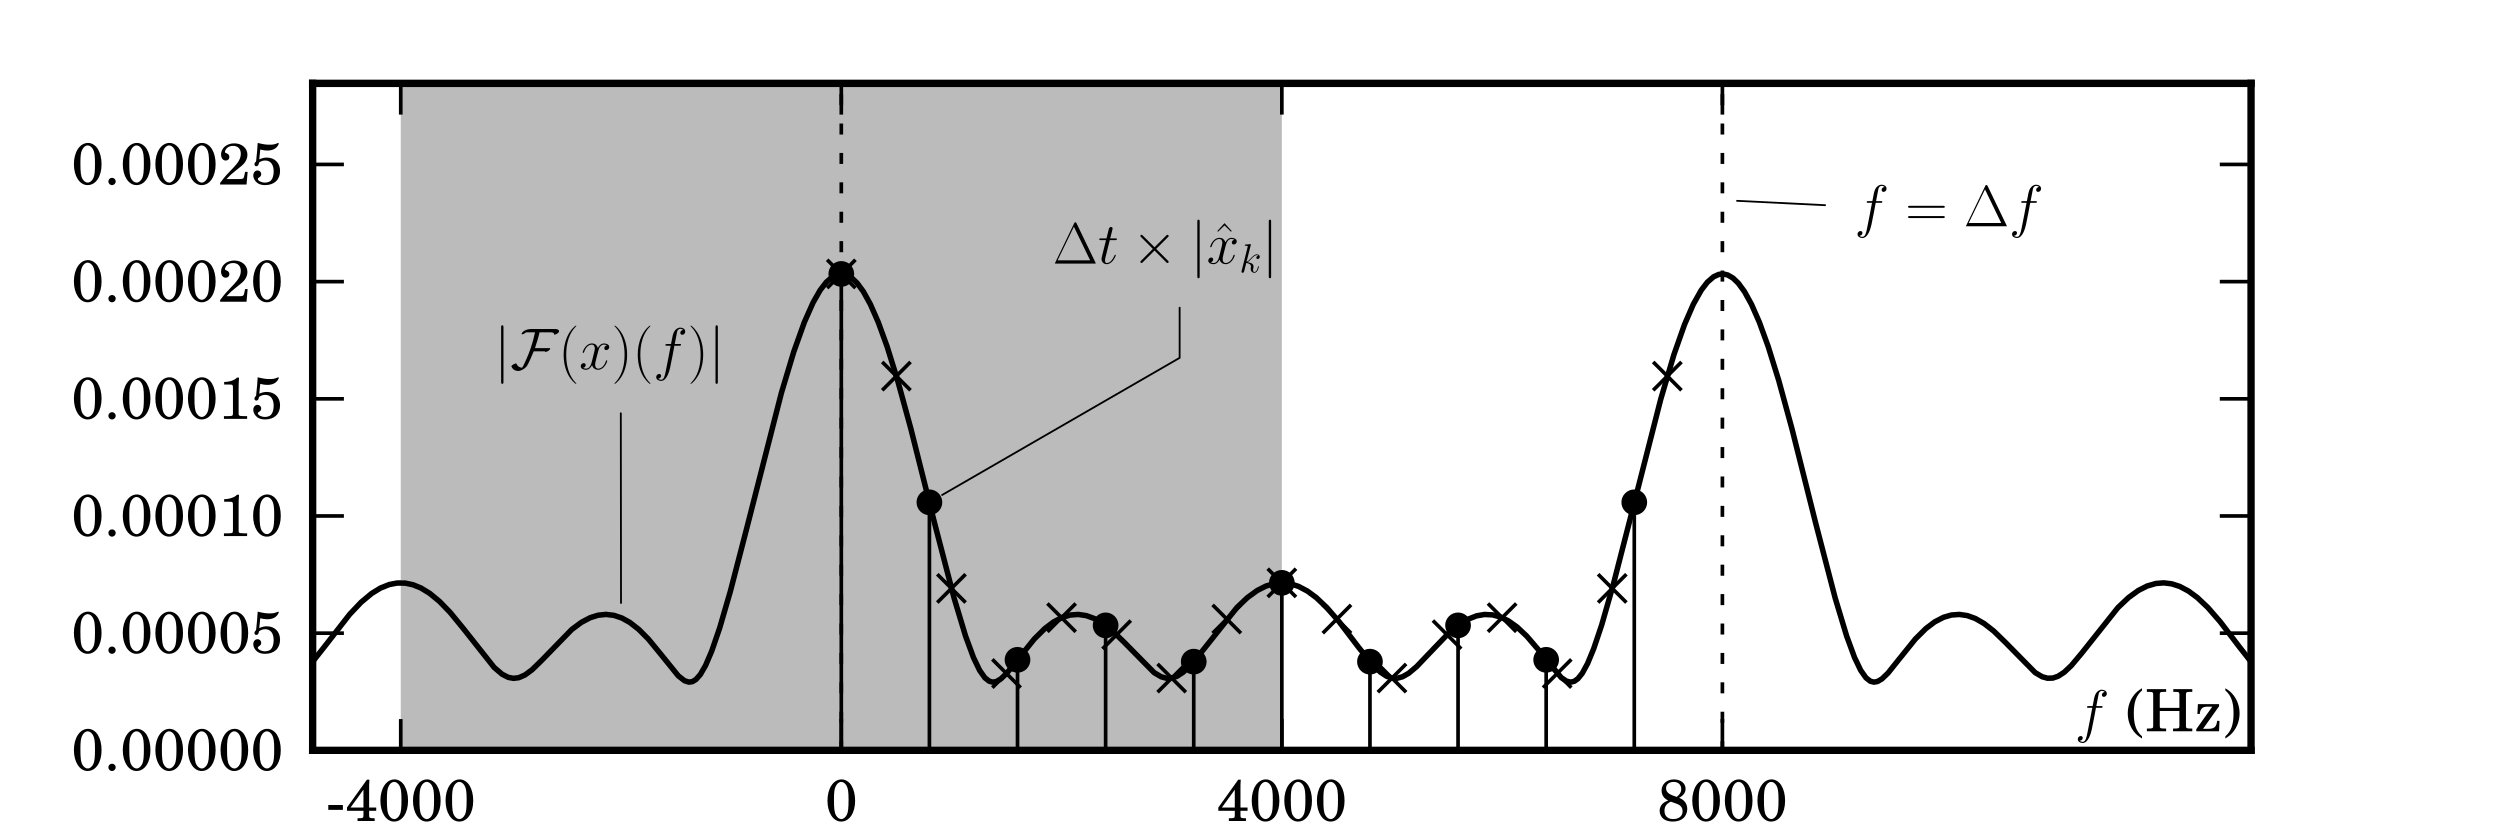 <?xml version="1.0" encoding="utf-8" standalone="no"?>
<!DOCTYPE svg PUBLIC "-//W3C//DTD SVG 1.1//EN"
  "http://www.w3.org/Graphics/SVG/1.1/DTD/svg11.dtd">
<!-- Created with matplotlib (http://matplotlib.sourceforge.net/) -->
<svg height="113pt" version="1.1" viewBox="0 0 340 113" width="340pt" xmlns="http://www.w3.org/2000/svg" xmlns:xlink="http://www.w3.org/1999/xlink">
 <defs>
  <style type="text/css">
*{stroke-linecap:square;stroke-linejoin:round;}
  </style>
 </defs>
 <g id="figure_1">
  <g id="patch_1">
   <path d="
M0 113.386
L340.157 113.386
L340.157 0
L0 0
z
" style="fill:#ffffff;"/>
  </g>
  <g id="axes_1">
   <g id="patch_2">
    <path d="
M42.52 102.047
L306.142 102.047
L306.142 11.339
L42.52 11.339
z
" style="fill:#ffffff;"/>
   </g>
   <g id="patch_3">
    <path clip-path="url(#p814608433f)" d="
M54.502 9.56193e+06
L174.331 9.56193e+06
L174.331 -9.56173e+06
L54.502 -9.56173e+06
z
" style="fill:#bbbbbb;"/>
   </g>
   <g id="LineCollection_1">
    <defs>
     <path d="
M114.417 -11.339
L114.417 -76.13" id="C0_0_da35b87f47"/>
     <path d="
M126.399 -11.339
L126.399 -45.071" id="C0_1_acb19181d7"/>
     <path d="
M138.382 -11.339
L138.382 -23.651" id="C0_2_edd3a00db6"/>
     <path d="
M150.365 -11.339
L150.365 -28.335" id="C0_3_40178920fb"/>
     <path d="
M162.348 -11.339
L162.348 -23.401" id="C0_4_d99c0b17c1"/>
     <path d="
M174.331 -11.339
L174.331 -34.118" id="C0_5_88b87087fd"/>
     <path d="
M186.314 -11.339
L186.314 -23.401" id="C0_6_e026072d2a"/>
     <path d="
M198.296 -11.339
L198.296 -28.335" id="C0_7_4b7ceef107"/>
     <path d="
M210.279 -11.339
L210.279 -23.651" id="C0_8_28f60958c1"/>
     <path d="
M222.262 -11.339
L222.262 -45.071" id="C0_9_76c3f78fc6"/>
    </defs>
    <g clip-path="url(#p814608433f)">
     <use style="fill:none;stroke:#000000;stroke-linecap:butt;stroke-width:0.5;" x="0" xlink:href="#C0_0_da35b87f47" y="113.386"/>
    </g>
    <g clip-path="url(#p814608433f)">
     <use style="fill:none;stroke:#000000;stroke-linecap:butt;stroke-width:0.5;" x="0" xlink:href="#C0_1_acb19181d7" y="113.386"/>
    </g>
    <g clip-path="url(#p814608433f)">
     <use style="fill:none;stroke:#000000;stroke-linecap:butt;stroke-width:0.5;" x="0" xlink:href="#C0_2_edd3a00db6" y="113.386"/>
    </g>
    <g clip-path="url(#p814608433f)">
     <use style="fill:none;stroke:#000000;stroke-linecap:butt;stroke-width:0.5;" x="0" xlink:href="#C0_3_40178920fb" y="113.386"/>
    </g>
    <g clip-path="url(#p814608433f)">
     <use style="fill:none;stroke:#000000;stroke-linecap:butt;stroke-width:0.5;" x="0" xlink:href="#C0_4_d99c0b17c1" y="113.386"/>
    </g>
    <g clip-path="url(#p814608433f)">
     <use style="fill:none;stroke:#000000;stroke-linecap:butt;stroke-width:0.5;" x="0" xlink:href="#C0_5_88b87087fd" y="113.386"/>
    </g>
    <g clip-path="url(#p814608433f)">
     <use style="fill:none;stroke:#000000;stroke-linecap:butt;stroke-width:0.5;" x="0" xlink:href="#C0_6_e026072d2a" y="113.386"/>
    </g>
    <g clip-path="url(#p814608433f)">
     <use style="fill:none;stroke:#000000;stroke-linecap:butt;stroke-width:0.5;" x="0" xlink:href="#C0_7_4b7ceef107" y="113.386"/>
    </g>
    <g clip-path="url(#p814608433f)">
     <use style="fill:none;stroke:#000000;stroke-linecap:butt;stroke-width:0.5;" x="0" xlink:href="#C0_8_28f60958c1" y="113.386"/>
    </g>
    <g clip-path="url(#p814608433f)">
     <use style="fill:none;stroke:#000000;stroke-linecap:butt;stroke-width:0.5;" x="0" xlink:href="#C0_9_76c3f78fc6" y="113.386"/>
    </g>
   </g>
   <g id="line2d_1">
    <defs>
     <path d="
M0 1.5
C0.398 1.5 0.779 1.342 1.061 1.061
C1.342 0.779 1.5 0.398 1.5 0
C1.5 -0.398 1.342 -0.779 1.061 -1.061
C0.779 -1.342 0.398 -1.5 0 -1.5
C-0.398 -1.5 -0.779 -1.342 -1.061 -1.061
C-1.342 -0.779 -1.5 -0.398 -1.5 0
C-1.5 0.398 -1.342 0.779 -1.061 1.061
C-0.779 1.342 -0.398 1.5 0 1.5
z
" id="m37a92066f2" style="stroke:#000000;stroke-linecap:butt;stroke-width:0.5;"/>
    </defs>
    <g clip-path="url(#p814608433f)">
     <use style="stroke:#000000;stroke-linecap:butt;stroke-width:0.5;" x="114.417" xlink:href="#m37a92066f2" y="37.255"/>
     <use style="stroke:#000000;stroke-linecap:butt;stroke-width:0.5;" x="126.399" xlink:href="#m37a92066f2" y="68.315"/>
     <use style="stroke:#000000;stroke-linecap:butt;stroke-width:0.5;" x="138.382" xlink:href="#m37a92066f2" y="89.735"/>
     <use style="stroke:#000000;stroke-linecap:butt;stroke-width:0.5;" x="150.365" xlink:href="#m37a92066f2" y="85.05"/>
     <use style="stroke:#000000;stroke-linecap:butt;stroke-width:0.5;" x="162.348" xlink:href="#m37a92066f2" y="89.985"/>
     <use style="stroke:#000000;stroke-linecap:butt;stroke-width:0.5;" x="174.331" xlink:href="#m37a92066f2" y="79.268"/>
     <use style="stroke:#000000;stroke-linecap:butt;stroke-width:0.5;" x="186.314" xlink:href="#m37a92066f2" y="89.985"/>
     <use style="stroke:#000000;stroke-linecap:butt;stroke-width:0.5;" x="198.296" xlink:href="#m37a92066f2" y="85.05"/>
     <use style="stroke:#000000;stroke-linecap:butt;stroke-width:0.5;" x="210.279" xlink:href="#m37a92066f2" y="89.735"/>
     <use style="stroke:#000000;stroke-linecap:butt;stroke-width:0.5;" x="222.262" xlink:href="#m37a92066f2" y="68.315"/>
    </g>
   </g>
   <g id="line2d_2">
    <path clip-path="url(#p814608433f)" d="
M42.52 89.985
L44.197 87.859
L47.553 83.551
L49.11 81.908
L50.548 80.709
L51.746 79.974
L52.945 79.495
L54.023 79.29
L55.102 79.302
L56.18 79.531
L57.259 79.974
L58.457 80.709
L59.775 81.796
L61.213 83.278
L63.01 85.471
L67.204 90.77
L68.283 91.691
L69.121 92.121
L69.841 92.256
L70.559 92.165
L71.398 91.795
L72.357 91.091
L73.675 89.806
L77.749 85.619
L79.067 84.639
L80.266 84.007
L81.344 83.669
L82.422 83.561
L83.501 83.689
L84.579 84.054
L85.658 84.653
L86.856 85.585
L88.174 86.908
L89.852 88.951
L92.248 91.913
L93.087 92.576
L93.686 92.768
L94.166 92.701
L94.645 92.414
L95.244 91.737
L95.963 90.488
L96.802 88.523
L97.88 85.384
L99.318 80.459
L101.475 72.163
L106.268 53.443
L107.946 47.861
L109.384 43.839
L110.582 41.141
L111.541 39.463
L112.38 38.37
L113.218 37.643
L113.937 37.317
L114.536 37.259
L115.136 37.395
L115.855 37.813
L116.574 38.504
L117.412 39.648
L118.371 41.382
L119.449 43.839
L120.648 47.136
L122.086 51.765
L123.883 58.331
L127.118 71.205
L129.755 81.325
L131.312 86.494
L132.391 89.424
L133.23 91.168
L133.949 92.185
L134.548 92.65
L135.027 92.771
L135.506 92.686
L136.106 92.339
L136.944 91.532
L138.382 89.735
L140.659 86.908
L142.097 85.48
L143.295 84.576
L144.493 83.953
L145.572 83.641
L146.65 83.565
L147.729 83.724
L148.807 84.112
L150.006 84.796
L151.324 85.826
L152.881 87.339
L156.956 91.475
L157.914 92.039
L158.633 92.238
L159.352 92.217
L160.071 91.971
L160.91 91.424
L161.869 90.521
L163.307 88.803
L168.219 82.626
L169.657 81.268
L170.976 80.311
L172.174 79.702
L173.372 79.354
L174.451 79.269
L175.529 79.402
L176.607 79.751
L177.806 80.385
L179.004 81.268
L180.442 82.626
L182.12 84.557
L184.756 88.018
L186.673 90.391
L187.751 91.424
L188.59 91.971
L189.309 92.217
L190.028 92.238
L190.747 92.039
L191.586 91.562
L192.664 90.655
L194.342 88.897
L196.978 86.15
L198.416 84.963
L199.614 84.228
L200.813 83.756
L201.891 83.571
L202.97 83.62
L204.048 83.906
L205.127 84.428
L206.325 85.277
L207.643 86.519
L209.201 88.337
L212.316 92.14
L213.035 92.636
L213.634 92.771
L214.114 92.65
L214.593 92.306
L215.192 91.56
L215.911 90.238
L216.75 88.204
L217.828 85.001
L219.386 79.579
L221.663 70.725
L225.857 54.304
L227.654 48.23
L229.092 44.143
L230.29 41.382
L231.369 39.463
L232.208 38.37
L233.047 37.643
L233.765 37.317
L234.365 37.259
L234.964 37.395
L235.683 37.813
L236.402 38.504
L237.241 39.648
L238.199 41.382
L239.278 43.839
L240.476 47.136
L241.914 51.765
L243.711 58.331
L246.947 71.205
L249.583 81.325
L251.141 86.494
L252.219 89.424
L253.058 91.168
L253.777 92.185
L254.376 92.65
L254.855 92.771
L255.335 92.686
L255.934 92.339
L256.773 91.532
L258.21 89.735
L260.487 86.908
L261.925 85.48
L263.123 84.576
L264.322 83.953
L265.4 83.641
L266.479 83.565
L267.557 83.724
L268.636 84.112
L269.834 84.796
L271.152 85.826
L272.71 87.339
L276.784 91.475
L277.742 92.039
L278.461 92.238
L279.18 92.217
L279.899 91.971
L280.738 91.424
L281.697 90.521
L283.135 88.803
L288.048 82.626
L289.486 81.268
L290.804 80.311
L292.002 79.702
L293.2 79.354
L294.279 79.269
L295.357 79.402
L296.436 79.751
L297.634 80.385
L298.832 81.268
L300.27 82.626
L301.948 84.557
L304.584 88.018
L306.022 89.844
L306.022 89.844" style="fill:none;stroke:#000000;stroke-width:0.75;"/>
   </g>
   <g id="line2d_3">
    <path clip-path="url(#p814608433f)" d="
M114.417 102.047
L114.417 -1" style="fill:none;stroke:#000000;stroke-dasharray:1,3;stroke-dashoffset:0.0;stroke-linecap:butt;stroke-width:0.5;"/>
   </g>
   <g id="line2d_4">
    <path clip-path="url(#p814608433f)" d="
M234.245 102.047
L234.245 -1" style="fill:none;stroke:#000000;stroke-dasharray:1,3;stroke-dashoffset:0.0;stroke-linecap:butt;stroke-width:0.5;"/>
   </g>
   <g id="line2d_5">
    <defs>
     <path d="
M-1.75 1.75
L1.75 -1.75
M-1.75 -1.75
L1.75 1.75" id="mc10189ced2" style="stroke:#000000;stroke-linecap:butt;stroke-width:0.5;"/>
    </defs>
    <g clip-path="url(#p814608433f)">
     <use style="stroke:#000000;stroke-linecap:butt;stroke-width:0.5;" x="114.417" xlink:href="#mc10189ced2" y="37.255"/>
     <use style="stroke:#000000;stroke-linecap:butt;stroke-width:0.5;" x="121.906" xlink:href="#mc10189ced2" y="51.151"/>
     <use style="stroke:#000000;stroke-linecap:butt;stroke-width:0.5;" x="129.395" xlink:href="#mc10189ced2" y="80.021"/>
     <use style="stroke:#000000;stroke-linecap:butt;stroke-width:0.5;" x="136.884" xlink:href="#mc10189ced2" y="91.598"/>
     <use style="stroke:#000000;stroke-linecap:butt;stroke-width:0.5;" x="144.374" xlink:href="#mc10189ced2" y="84.002"/>
     <use style="stroke:#000000;stroke-linecap:butt;stroke-width:0.5;" x="151.863" xlink:href="#mc10189ced2" y="86.319"/>
     <use style="stroke:#000000;stroke-linecap:butt;stroke-width:0.5;" x="159.352" xlink:href="#mc10189ced2" y="92.217"/>
     <use style="stroke:#000000;stroke-linecap:butt;stroke-width:0.5;" x="166.841" xlink:href="#mc10189ced2" y="84.189"/>
     <use style="stroke:#000000;stroke-linecap:butt;stroke-width:0.5;" x="174.331" xlink:href="#mc10189ced2" y="79.268"/>
     <use style="stroke:#000000;stroke-linecap:butt;stroke-width:0.5;" x="181.82" xlink:href="#mc10189ced2" y="84.189"/>
     <use style="stroke:#000000;stroke-linecap:butt;stroke-width:0.5;" x="189.309" xlink:href="#mc10189ced2" y="92.217"/>
     <use style="stroke:#000000;stroke-linecap:butt;stroke-width:0.5;" x="196.798" xlink:href="#mc10189ced2" y="86.319"/>
     <use style="stroke:#000000;stroke-linecap:butt;stroke-width:0.5;" x="204.288" xlink:href="#mc10189ced2" y="84.002"/>
     <use style="stroke:#000000;stroke-linecap:butt;stroke-width:0.5;" x="211.777" xlink:href="#mc10189ced2" y="91.598"/>
     <use style="stroke:#000000;stroke-linecap:butt;stroke-width:0.5;" x="219.266" xlink:href="#mc10189ced2" y="80.021"/>
     <use style="stroke:#000000;stroke-linecap:butt;stroke-width:0.5;" x="226.756" xlink:href="#mc10189ced2" y="51.151"/>
    </g>
   </g>
   <g id="matplotlib.axis_1">
    <g id="xtick_1">
     <g id="line2d_6">
      <defs>
       <path d="
M0 0
L0 -4" id="m0012dd4eef" style="stroke:#000000;stroke-linecap:butt;stroke-width:0.5;"/>
      </defs>
      <g>
       <use style="stroke:#000000;stroke-linecap:butt;stroke-width:0.5;" x="54.503" xlink:href="#m0012dd4eef" y="102.047"/>
      </g>
     </g>
     <g id="line2d_7">
      <defs>
       <path d="
M0 0
L0 4" id="m476344969c" style="stroke:#000000;stroke-linecap:butt;stroke-width:0.5;"/>
      </defs>
      <g>
       <use style="stroke:#000000;stroke-linecap:butt;stroke-width:0.5;" x="54.503" xlink:href="#m476344969c" y="11.339"/>
      </g>
     </g>
     <g id="text_1">
      <!-- -4000 -->
      <defs>
       <path d="
M36.797 70.5
L2.797 23
L2.797 17.406
L30.906 17.406
L30.906 12.25
L30.906 9.359
C30.906 5.188 30 4.688 21.906 4.688
L20.797 4.688
L20.797 0
L50 0
L50 4.688
L49.594 4.688
C41.5 4.688 40.594 5.188 40.594 9.359
L40.594 12.25
L40.594 17.406
L52.703 17.406
L52.703 23
L40.594 23
L40.594 50.406
C40.594 62.969 40.594 62.969 41.094 70.5
z

M30.906 23
L8.906 23
L30.906 53.422
z
" id="Century_Schoolbook_L_Roman-52"/>
       <path d="
M28.406 71
C14.406 71 4.203 55.688 4.203 34.75
C4.203 14.125 14.094 -1 27.594 -1
C41.594 -1 51.406 13.625 51.406 34.438
C51.406 45.062 49.203 53.875 45 60.781
C41.094 67.094 34.703 71 28.406 71
M27.703 66.703
C31 66.703 34.203 64.5 36.594 60.5
C39.297 55.875 40.203 49.969 40.203 36.25
C40.203 22.219 39.5 15.625 37.5 11.203
C35.203 6.297 31.594 3.297 27.797 3.297
C24.5 3.297 21.297 5.5 18.906 9.5
C16.094 14.219 15.297 20.531 15.297 36.859
C15.297 48.484 16 54.375 18 58.688
C20.297 63.797 23.906 66.703 27.703 66.703" id="Century_Schoolbook_L_Roman-48"/>
       <path d="
M4.203 27.281
L4.203 19
L29.094 19
L29.094 27.281
z
" id="Century_Schoolbook_L_Roman-45"/>
      </defs>
      <g transform="translate(44.313 111.802)scale(0.08 -0.08)">
       <use transform="translate(0.0 1.842)scale(0.996)" xlink:href="#Century_Schoolbook_L_Roman-45"/>
       <use transform="translate(33.175 1.842)scale(0.996)" xlink:href="#Century_Schoolbook_L_Roman-52"/>
       <use transform="translate(88.567 1.842)scale(0.996)" xlink:href="#Century_Schoolbook_L_Roman-48"/>
       <use transform="translate(143.959 1.842)scale(0.996)" xlink:href="#Century_Schoolbook_L_Roman-48"/>
       <use transform="translate(199.35 1.842)scale(0.996)" xlink:href="#Century_Schoolbook_L_Roman-48"/>
      </g>
     </g>
    </g>
    <g id="xtick_2">
     <g id="line2d_8">
      <g>
       <use style="stroke:#000000;stroke-linecap:butt;stroke-width:0.5;" x="114.417" xlink:href="#m0012dd4eef" y="102.047"/>
      </g>
     </g>
     <g id="line2d_9">
      <g>
       <use style="stroke:#000000;stroke-linecap:butt;stroke-width:0.5;" x="114.417" xlink:href="#m476344969c" y="11.339"/>
      </g>
     </g>
     <g id="text_2">
      <!-- 0 -->
      <g transform="translate(112.201 111.802)scale(0.08 -0.08)">
       <use transform="translate(0.0 1.842)scale(0.996)" xlink:href="#Century_Schoolbook_L_Roman-48"/>
      </g>
     </g>
    </g>
    <g id="xtick_3">
     <g id="line2d_10">
      <g>
       <use style="stroke:#000000;stroke-linecap:butt;stroke-width:0.5;" x="174.331" xlink:href="#m0012dd4eef" y="102.047"/>
      </g>
     </g>
     <g id="line2d_11">
      <g>
       <use style="stroke:#000000;stroke-linecap:butt;stroke-width:0.5;" x="174.331" xlink:href="#m476344969c" y="11.339"/>
      </g>
     </g>
     <g id="text_3">
      <!-- 4000 -->
      <g transform="translate(165.468 111.802)scale(0.08 -0.08)">
       <use transform="translate(0.0 1.842)scale(0.996)" xlink:href="#Century_Schoolbook_L_Roman-52"/>
       <use transform="translate(55.392 1.842)scale(0.996)" xlink:href="#Century_Schoolbook_L_Roman-48"/>
       <use transform="translate(110.783 1.842)scale(0.996)" xlink:href="#Century_Schoolbook_L_Roman-48"/>
       <use transform="translate(166.175 1.842)scale(0.996)" xlink:href="#Century_Schoolbook_L_Roman-48"/>
      </g>
     </g>
    </g>
    <g id="xtick_4">
     <g id="line2d_12">
      <g>
       <use style="stroke:#000000;stroke-linecap:butt;stroke-width:0.5;" x="234.245" xlink:href="#m0012dd4eef" y="102.047"/>
      </g>
     </g>
     <g id="line2d_13">
      <g>
       <use style="stroke:#000000;stroke-linecap:butt;stroke-width:0.5;" x="234.245" xlink:href="#m476344969c" y="11.339"/>
      </g>
     </g>
     <g id="text_4">
      <!-- 8000 -->
      <defs>
       <path d="
M37.406 39.562
C44.906 43.672 48.406 48.578 48.406 55.078
C48.406 64.297 40 71 28.5 71
C16.297 71 7.406 62.875 7.406 51.875
C7.406 47.562 9 43.078 11.797 39.969
C13.5 37.969 15.094 36.859 18.703 34.953
C14.297 33.266 12.406 32.25 10.203 30.453
C6.297 27.234 4.094 22.438 4.094 17.328
C4.094 11.922 6.797 6.516 11 3.312
C14.906 0.5 20.297 -1 26.703 -1
C34.094 -1 40.297 1 44.406 4.703
C48.703 8.422 51.297 14.516 51.297 20.641
C51.297 26.344 49.094 31.453 45 35.062
C43 36.75 41.203 37.875 37.406 39.562
M26.703 43.469
C18.594 46.469 15.094 50.281 15.094 56.094
C15.094 62.391 20.297 66.703 28.203 66.703
C35.906 66.703 41 61.797 41 54.484
C41 49.281 39 45.875 33.297 41.062
z

M32.5 29.641
C40.094 26.938 43.297 23.031 43.297 16.422
C43.297 8.406 37 3.297 27.203 3.297
C17.906 3.297 12.406 8.5 12.406 17.312
C12.406 24.828 15.5 29.344 23.297 32.953
z
" id="Century_Schoolbook_L_Roman-56"/>
      </defs>
      <g transform="translate(225.382 111.802)scale(0.08 -0.08)">
       <use transform="translate(0.0 1.842)scale(0.996)" xlink:href="#Century_Schoolbook_L_Roman-56"/>
       <use transform="translate(55.392 1.842)scale(0.996)" xlink:href="#Century_Schoolbook_L_Roman-48"/>
       <use transform="translate(110.783 1.842)scale(0.996)" xlink:href="#Century_Schoolbook_L_Roman-48"/>
       <use transform="translate(166.175 1.842)scale(0.996)" xlink:href="#Century_Schoolbook_L_Roman-48"/>
      </g>
     </g>
    </g>
   </g>
   <g id="matplotlib.axis_2">
    <g id="ytick_1">
     <g id="line2d_14">
      <defs>
       <path d="
M0 0
L4 0" id="me8a85f7bf6" style="stroke:#000000;stroke-linecap:butt;stroke-width:0.5;"/>
      </defs>
      <g>
       <use style="stroke:#000000;stroke-linecap:butt;stroke-width:0.5;" x="42.52" xlink:href="#me8a85f7bf6" y="102.047"/>
      </g>
     </g>
     <g id="line2d_15">
      <defs>
       <path d="
M0 0
L-4 0" id="m1a32005dea" style="stroke:#000000;stroke-linecap:butt;stroke-width:0.5;"/>
      </defs>
      <g>
       <use style="stroke:#000000;stroke-linecap:butt;stroke-width:0.5;" x="306.142" xlink:href="#m1a32005dea" y="102.047"/>
      </g>
     </g>
     <g id="text_5">
      <!-- 0.00000 -->
      <defs>
       <path d="
M13.703 11.469
C10.203 11.469 7.406 8.672 7.406 5.281
C7.406 1.781 10.203 -1 13.594 -1
C17.094 -1 19.906 1.781 19.906 5.281
C19.906 8.672 17.094 11.469 13.703 11.469" id="Century_Schoolbook_L_Roman-46"/>
      </defs>
      <g transform="translate(9.716 104.924)scale(0.08 -0.08)">
       <use transform="translate(0.0 1.842)scale(0.996)" xlink:href="#Century_Schoolbook_L_Roman-48"/>
       <use transform="translate(55.392 1.842)scale(0.996)" xlink:href="#Century_Schoolbook_L_Roman-46"/>
       <use transform="translate(83.087 1.842)scale(0.996)" xlink:href="#Century_Schoolbook_L_Roman-48"/>
       <use transform="translate(138.479 1.842)scale(0.996)" xlink:href="#Century_Schoolbook_L_Roman-48"/>
       <use transform="translate(193.87 1.842)scale(0.996)" xlink:href="#Century_Schoolbook_L_Roman-48"/>
       <use transform="translate(249.262 1.842)scale(0.996)" xlink:href="#Century_Schoolbook_L_Roman-48"/>
       <use transform="translate(304.654 1.842)scale(0.996)" xlink:href="#Century_Schoolbook_L_Roman-48"/>
      </g>
     </g>
    </g>
    <g id="ytick_2">
     <g id="line2d_16">
      <g>
       <use style="stroke:#000000;stroke-linecap:butt;stroke-width:0.5;" x="42.52" xlink:href="#me8a85f7bf6" y="86.111"/>
      </g>
     </g>
     <g id="line2d_17">
      <g>
       <use style="stroke:#000000;stroke-linecap:butt;stroke-width:0.5;" x="306.142" xlink:href="#m1a32005dea" y="86.111"/>
      </g>
     </g>
     <g id="text_6">
      <!-- 0.00005 -->
      <defs>
       <path d="
M16.406 59.703
C21.797 58.406 24.594 58 28.5 58
C37 58 43.203 61 46.5 66.5
C47.594 68.406 48 69.297 48 70.094
C48 70.703 47.703 71 47.203 71
C46.906 71 46.406 70.891 45.906 70.594
C41 68.484 38.297 67.984 32.594 67.984
C26.203 67.984 22.5 68.484 12 71
C11.594 62.641 10.703 52 9.297 39.656
C7.203 37.469 6.5 36.172 6.5 34.578
C6.5 32.594 7.797 31.203 9.703 31.203
C12.203 31.203 13.797 33.328 14.203 37.359
C17.703 39.891 21 41 25 41
C33.906 41 39.297 34.031 39.297 22.5
C39.297 15.734 37.594 9.953 34.594 6.828
C32.594 4.703 28.5 3.297 24.406 3.297
C18.406 3.297 12.203 6.438 12.203 9.562
C12.203 10.281 12.797 11.078 14 11.781
C17.094 13.719 18 15.031 18 17.75
C18 21.297 15.297 24.016 11.703 24.016
C7.703 24.016 4.5 20.281 4.5 15.547
C4.5 10.5 7.406 5.453 11.906 2.328
C15.297 0.109 19.406 -1 24.594 -1
C40.297 -1 50.203 8.281 50.203 23.109
C50.203 36.828 41.094 46 27.594 46
C23.406 46 20.203 45.297 14.703 43
z
" id="Century_Schoolbook_L_Roman-53"/>
      </defs>
      <g transform="translate(9.716 88.988)scale(0.08 -0.08)">
       <use transform="translate(0.0 1.842)scale(0.996)" xlink:href="#Century_Schoolbook_L_Roman-48"/>
       <use transform="translate(55.392 1.842)scale(0.996)" xlink:href="#Century_Schoolbook_L_Roman-46"/>
       <use transform="translate(83.087 1.842)scale(0.996)" xlink:href="#Century_Schoolbook_L_Roman-48"/>
       <use transform="translate(138.479 1.842)scale(0.996)" xlink:href="#Century_Schoolbook_L_Roman-48"/>
       <use transform="translate(193.87 1.842)scale(0.996)" xlink:href="#Century_Schoolbook_L_Roman-48"/>
       <use transform="translate(249.262 1.842)scale(0.996)" xlink:href="#Century_Schoolbook_L_Roman-48"/>
       <use transform="translate(304.654 1.842)scale(0.996)" xlink:href="#Century_Schoolbook_L_Roman-53"/>
      </g>
     </g>
    </g>
    <g id="ytick_3">
     <g id="line2d_18">
      <g>
       <use style="stroke:#000000;stroke-linecap:butt;stroke-width:0.5;" x="42.52" xlink:href="#me8a85f7bf6" y="70.174"/>
      </g>
     </g>
     <g id="line2d_19">
      <g>
       <use style="stroke:#000000;stroke-linecap:butt;stroke-width:0.5;" x="306.142" xlink:href="#m1a32005dea" y="70.174"/>
      </g>
     </g>
     <g id="text_7">
      <!-- 0.00010 -->
      <defs>
       <path d="
M32.203 70.5
C28.797 66.234 19.594 63 10.406 63
L10.406 58.594
L19.203 58.594
C25 58.594 25.406 58.203 25.406 52.312
L25.406 12.281
L25.406 9.375
C25.406 5.188 24.5 4.688 16.5 4.688
L10 4.688
L10 0
L49.594 0
L49.594 4.688
L44.094 4.688
C38.797 4.688 36.594 5.094 35.797 6.094
C35.094 6.781 35.094 6.781 35.094 12.312
L35.094 53.672
C35.094 58.578 35.297 63.375 35.797 70.5
z
" id="Century_Schoolbook_L_Roman-49"/>
      </defs>
      <g transform="translate(9.716 73.052)scale(0.08 -0.08)">
       <use transform="translate(0.0 1.842)scale(0.996)" xlink:href="#Century_Schoolbook_L_Roman-48"/>
       <use transform="translate(55.392 1.842)scale(0.996)" xlink:href="#Century_Schoolbook_L_Roman-46"/>
       <use transform="translate(83.087 1.842)scale(0.996)" xlink:href="#Century_Schoolbook_L_Roman-48"/>
       <use transform="translate(138.479 1.842)scale(0.996)" xlink:href="#Century_Schoolbook_L_Roman-48"/>
       <use transform="translate(193.87 1.842)scale(0.996)" xlink:href="#Century_Schoolbook_L_Roman-48"/>
       <use transform="translate(249.262 1.842)scale(0.996)" xlink:href="#Century_Schoolbook_L_Roman-49"/>
       <use transform="translate(304.654 1.842)scale(0.996)" xlink:href="#Century_Schoolbook_L_Roman-48"/>
      </g>
     </g>
    </g>
    <g id="ytick_4">
     <g id="line2d_20">
      <g>
       <use style="stroke:#000000;stroke-linecap:butt;stroke-width:0.5;" x="42.52" xlink:href="#me8a85f7bf6" y="54.238"/>
      </g>
     </g>
     <g id="line2d_21">
      <g>
       <use style="stroke:#000000;stroke-linecap:butt;stroke-width:0.5;" x="306.142" xlink:href="#m1a32005dea" y="54.238"/>
      </g>
     </g>
     <g id="text_8">
      <!-- 0.00015 -->
      <g transform="translate(9.716 57.115)scale(0.08 -0.08)">
       <use transform="translate(0.0 1.842)scale(0.996)" xlink:href="#Century_Schoolbook_L_Roman-48"/>
       <use transform="translate(55.392 1.842)scale(0.996)" xlink:href="#Century_Schoolbook_L_Roman-46"/>
       <use transform="translate(83.087 1.842)scale(0.996)" xlink:href="#Century_Schoolbook_L_Roman-48"/>
       <use transform="translate(138.479 1.842)scale(0.996)" xlink:href="#Century_Schoolbook_L_Roman-48"/>
       <use transform="translate(193.87 1.842)scale(0.996)" xlink:href="#Century_Schoolbook_L_Roman-48"/>
       <use transform="translate(249.262 1.842)scale(0.996)" xlink:href="#Century_Schoolbook_L_Roman-49"/>
       <use transform="translate(304.654 1.842)scale(0.996)" xlink:href="#Century_Schoolbook_L_Roman-53"/>
      </g>
     </g>
    </g>
    <g id="ytick_5">
     <g id="line2d_22">
      <g>
       <use style="stroke:#000000;stroke-linecap:butt;stroke-width:0.5;" x="42.52" xlink:href="#me8a85f7bf6" y="38.302"/>
      </g>
     </g>
     <g id="line2d_23">
      <g>
       <use style="stroke:#000000;stroke-linecap:butt;stroke-width:0.5;" x="306.142" xlink:href="#m1a32005dea" y="38.302"/>
      </g>
     </g>
     <g id="text_9">
      <!-- 0.00020 -->
      <defs>
       <path d="
M50.5 21.562
L46.094 21.562
L45.094 16.469
C43.797 10.078 43 9.375 36.797 9.375
L14.406 9.375
C21.297 16.562 23.594 18.656 30 23.656
C39.094 30.656 43 34.156 45.297 37.141
C48.5 41.531 50.094 46.031 50.094 50.812
C50.094 62.109 40.594 70.297 27.594 70.297
C14.906 70.297 5.094 62.109 5.094 51.516
C5.094 45.234 8.297 40.938 13.094 40.938
C16.797 40.938 19.297 43.438 19.297 47.031
C19.297 49.516 17.906 51.812 15.703 52.719
C12 54.328 11.797 54.422 11.797 55.719
C11.797 57.219 12.797 59.516 14.203 61.219
C16.703 64.203 20.906 66 25.594 66
C33.797 66 38.797 60.906 38.797 52.531
C38.797 45.125 35.297 38.438 27 29.656
L21.094 23.469
C17.594 19.781 15 16.969 13.297 15.078
C9.703 10.875 7.906 8.578 3.5 2.797
L3.5 0
L48.594 0
z
" id="Century_Schoolbook_L_Roman-50"/>
      </defs>
      <g transform="translate(9.716 41.179)scale(0.08 -0.08)">
       <use transform="translate(0.0 1.842)scale(0.996)" xlink:href="#Century_Schoolbook_L_Roman-48"/>
       <use transform="translate(55.392 1.842)scale(0.996)" xlink:href="#Century_Schoolbook_L_Roman-46"/>
       <use transform="translate(83.087 1.842)scale(0.996)" xlink:href="#Century_Schoolbook_L_Roman-48"/>
       <use transform="translate(138.479 1.842)scale(0.996)" xlink:href="#Century_Schoolbook_L_Roman-48"/>
       <use transform="translate(193.87 1.842)scale(0.996)" xlink:href="#Century_Schoolbook_L_Roman-48"/>
       <use transform="translate(249.262 1.842)scale(0.996)" xlink:href="#Century_Schoolbook_L_Roman-50"/>
       <use transform="translate(304.654 1.842)scale(0.996)" xlink:href="#Century_Schoolbook_L_Roman-48"/>
      </g>
     </g>
    </g>
    <g id="ytick_6">
     <g id="line2d_24">
      <g>
       <use style="stroke:#000000;stroke-linecap:butt;stroke-width:0.5;" x="42.52" xlink:href="#me8a85f7bf6" y="22.365"/>
      </g>
     </g>
     <g id="line2d_25">
      <g>
       <use style="stroke:#000000;stroke-linecap:butt;stroke-width:0.5;" x="306.142" xlink:href="#m1a32005dea" y="22.365"/>
      </g>
     </g>
     <g id="text_10">
      <!-- 0.00025 -->
      <g transform="translate(9.716 25.243)scale(0.08 -0.08)">
       <use transform="translate(0.0 1.842)scale(0.996)" xlink:href="#Century_Schoolbook_L_Roman-48"/>
       <use transform="translate(55.392 1.842)scale(0.996)" xlink:href="#Century_Schoolbook_L_Roman-46"/>
       <use transform="translate(83.087 1.842)scale(0.996)" xlink:href="#Century_Schoolbook_L_Roman-48"/>
       <use transform="translate(138.479 1.842)scale(0.996)" xlink:href="#Century_Schoolbook_L_Roman-48"/>
       <use transform="translate(193.87 1.842)scale(0.996)" xlink:href="#Century_Schoolbook_L_Roman-48"/>
       <use transform="translate(249.262 1.842)scale(0.996)" xlink:href="#Century_Schoolbook_L_Roman-50"/>
       <use transform="translate(304.654 1.842)scale(0.996)" xlink:href="#Century_Schoolbook_L_Roman-53"/>
      </g>
     </g>
    </g>
   </g>
   <g id="patch_4">
    <path d="
M42.52 11.339
L306.142 11.339" style="fill:none;stroke:#000000;"/>
   </g>
   <g id="patch_5">
    <path d="
M306.142 102.047
L306.142 11.339" style="fill:none;stroke:#000000;"/>
   </g>
   <g id="patch_6">
    <path d="
M42.52 102.047
L306.142 102.047" style="fill:none;stroke:#000000;"/>
   </g>
   <g id="patch_7">
    <path d="
M42.52 102.047
L42.52 11.339" style="fill:none;stroke:#000000;"/>
   </g>
   <g id="patch_8">
    <path d="
M84.43 56.206
Q84.444 69.105 84.457 82.004" style="fill:none;stroke:#000000;stroke-linecap:round;stroke-width:0.25;"/>
   </g>
   <g id="text_11">
    <!-- $|\mathcal{F}(x)(f)|$ -->
    <defs>
     <path d="
M44.594 40.094
C46.594 40.094 47.406 40.094 47.406 42
C47.406 43 46.594 43 44.797 43
L36.703 43
C38.594 53.578 40 60.891 40.797 64.172
C41.406 66.641 43.5 69 46.094 69
C48.203 69 50.297 68.094 51.297 67.156
C47.406 66.75 46.203 63.781 46.203 62.016
C46.203 59.953 47.703 58.734 49.594 58.734
C51.594 58.734 54.594 60.469 54.594 64.359
C54.594 68.641 50.406 71 46 71
C41.703 71 37.5 67.719 35.5 63.719
C33.703 60.125 32.703 56.438 30.406 43
L23.703 43
C21.797 43 20.797 43 20.797 41.203
C20.797 40.094 21.406 40.094 23.406 40.094
L29.797 40.094
C28 30.875 23.906 8.469 21.594 -2.141
C19.906 -10.766 18.406 -18 13.406 -18
C13.094 -18 10.203 -18 8.406 -16.109
C13.5 -15.703 13.5 -11.344 13.5 -11.25
C13.5 -9.266 12 -8.078 10.094 -8.078
C8.094 -8.078 5.094 -9.766 5.094 -13.547
C5.094 -17.812 9.5 -20 13.406 -20
C23.594 -20 27.797 -1.844 28.906 3.109
C30.703 10.75 35.594 37.125 36.094 40.094
z
" id="CMMI12-102"/>
     <path d="
M83 64.703
C83 69.297 75.297 68.609 72.203 68.609
L34.5 68.609
C29.5 68.609 20.594 65.703 19 60.297
C19.203 59.688 19.406 59.594 20 59.594
C22.203 59.594 25.203 61.453 26.594 63
C29.703 63 32.703 63 35.797 63
L42 63
C42 63 41.594 61.297 41.594 61.203
C37.703 42.906 31.797 27.406 27.406 17.609
C26.797 16.297 21.406 3.797 20 2.609
C15.594 2.609 12.297 4.984 10.5 8.875
C10.203 9.469 10.203 9.875 9.5 9.875
C7.203 9.875 1.703 6.672 1.703 4.984
C1.703 4.781 1.797 4.594 1.906 4.391
C3.703 -0.297 8.203 -3 13.094 -3
C18.203 -3 24.094 0.688 27.297 4.375
C30.594 8.172 37.203 24.516 39.797 30.5
L59.094 30.5
C59 30.391 58.906 30.297 58.906 30.188
C58.906 29.797 59.5 29.5 59.906 29.5
C62.094 29.5 67.797 32.297 67.797 35.391
C67.797 36.094 67.094 36 65.906 36
L41.906 36
C44.5 45 47.906 53.797 49.703 63
L62.906 63
C65.406 63 72.406 63.5 74.203 61.344
C74.406 60.75 74.094 59.781 74.406 59.297
C74.594 59.094 74.906 58.984 75.203 58.984
C77.594 58.984 83 61.984 83 64.703" id="CMSY10-70"/>
     <path d="
M47.406 40.719
C44.203 40.109 43 37.719 43 35.828
C43 33.422 44.906 32.625 46.297 32.625
C49.297 32.625 51.406 35.219 51.406 37.922
C51.406 42.109 46.594 44 42.406 44
C36.297 44 32.906 38.016 32 36.125
C29.703 44 23.5 44 21.703 44
C11.5 44 6.094 30.938 6.094 28.734
C6.094 28.344 6.5 27.844 7.203 27.844
C8 27.844 8.203 28.438 8.406 28.844
C11.797 39.922 18.5 42.016 21.406 42.016
C25.906 42.016 26.797 37.812 26.797 35.422
C26.797 33.234 26.203 30.938 25 26.141
L21.594 12.469
C20.094 6.484 17.203 1 11.906 1
C11.406 1 8.906 1 6.797 2.297
C10.406 3 11.203 5.984 11.203 7.188
C11.203 9.188 9.703 10.375 7.797 10.375
C5.406 10.375 2.797 8.281 2.797 5.094
C2.797 0.891 7.5 -1 11.797 -1
C16.594 -1 20 2.797 22.094 6.891
C23.703 1 28.703 -1 32.406 -1
C42.594 -1 48 12.078 48 14.266
C48 14.766 47.594 15.172 47 15.172
C46.094 15.172 46 14.672 45.703 13.875
C43 5.094 37.203 1 32.703 1
C29.203 1 27.297 3.594 27.297 7.688
C27.297 9.875 27.703 11.469 29.297 18.062
L32.797 31.625
C34.297 37.625 37.703 42.016 42.297 42.016
C42.5 42.016 45.297 42.016 47.406 40.719" id="CMMI12-120"/>
     <path d="
M15.906 71.406
C15.906 73.203 15.906 75 13.906 75
C11.906 75 11.906 73.203 11.906 71.406
L11.906 -21.406
C11.906 -23.203 11.906 -25 13.906 -25
C15.906 -25 15.906 -23.203 15.906 -21.406
z
" id="CMSY10-106"/>
     <path d="
M26.297 24.672
C26.297 31.844 25.594 43.984 19.594 56.828
C14.797 67.188 6.594 74.453 5.406 74.453
C5.094 74.453 4.703 74.344 4.703 73.844
C4.703 73.656 4.797 73.547 4.906 73.344
C9.703 68.375 21.906 55.734 21.906 24.781
C21.906 -6.281 9.797 -18.922 4.906 -23.906
C4.797 -24.094 4.703 -24.203 4.703 -24.391
C4.703 -24.891 5.094 -25 5.406 -25
C6.5 -25 15 -17.625 19.906 -6.672
C24.906 4.375 26.297 15.125 26.297 24.672" id="CMR17-41"/>
     <path d="
M30.594 -24.391
C30.594 -24.297 30.594 -24.094 30.297 -23.797
C25.703 -19.125 13.406 -6.375 13.406 24.688
C13.406 55.75 25.5 68.391 30.406 73.359
C30.406 73.469 30.594 73.672 30.594 73.953
C30.594 74.25 30.297 74.453 29.906 74.453
C28.797 74.453 20.297 67.078 15.406 56.125
C10.406 45.078 9 34.328 9 24.781
C9 17.609 9.703 5.469 15.703 -7.375
C20.5 -17.734 28.703 -25 29.906 -25
C30.406 -25 30.594 -24.797 30.594 -24.391" id="CMR17-40"/>
    </defs>
    <g transform="translate(67.204 52.206)scale(0.08 -0.08)">
     <use transform="translate(0.0 24.907)scale(0.996)" xlink:href="#CMSY10-106"/>
     <use transform="translate(27.674 24.907)scale(0.996)" xlink:href="#CMSY10-70"/>
     <use transform="translate(109.174 24.907)scale(0.996)" xlink:href="#CMR17-40"/>
     <use transform="translate(144.455 24.907)scale(0.996)" xlink:href="#CMMI12-120"/>
     <use transform="translate(199.889 24.907)scale(0.996)" xlink:href="#CMR17-41"/>
     <use transform="translate(235.169 24.907)scale(0.996)" xlink:href="#CMR17-40"/>
     <use transform="translate(270.45 24.907)scale(0.996)" xlink:href="#CMMI12-102"/>
     <use transform="translate(329.171 24.907)scale(0.996)" xlink:href="#CMR17-41"/>
     <use transform="translate(364.451 24.907)scale(0.996)" xlink:href="#CMSY10-106"/>
    </g>
   </g>
   <g id="text_12">
    <!-- $f$ (Hz) -->
    <defs>
     <path d="
M58.406 34.609
L58.406 12.281
L58.406 9.375
C58.406 5.188 57.5 4.688 49.406 4.688
L47.594 4.688
L47.594 0
L80.406 0
L80.406 4.688
L78.594 4.688
C70.5 4.688 69.594 5.188 69.594 9.375
L69.594 12.281
L69.594 59.719
L69.594 62.609
C69.594 66.812 70.5 67.312 78.594 67.312
L80.406 67.312
L80.406 72
L48 72
L48 67.312
L49.406 67.312
C57.5 67.312 58.406 66.812 58.406 62.625
L58.406 59.734
L58.406 40
L24.906 40
L24.906 59.734
L24.906 62.625
C24.906 66.812 25.797 67.312 33.906 67.312
L35.797 67.312
L35.797 72
L2.906 72
L2.906 67.312
L4.703 67.312
C12.797 67.312 13.703 66.812 13.703 62.609
L13.703 59.719
L13.703 12.281
L13.703 9.375
C13.703 5.188 12.797 4.688 4.703 4.688
L2.906 4.688
L2.906 0
L35.797 0
L35.797 4.688
L33.906 4.688
C25.797 4.688 24.906 5.188 24.906 9.375
L24.906 12.281
L24.906 34.609
z
" id="Century_Schoolbook_L_Roman-72"/>
     <path d="
M42.797 46.297
L6.703 46.297
L5.797 29.5
L9.797 29.5
C10.703 38.422 14.297 42 22.5 42
L31.203 42
L3.906 3.594
L3.906 0
L42.797 0
L43.5 17.781
L39.5 17.781
C38.5 7.969 34.703 4.297 25.703 4.297
L15.5 4.297
L42.797 42.703
z
" id="Century_Schoolbook_L_Roman-122"/>
     <path d="
M5.406 -12.281
C11.406 -8.578 14.594 -5.984 18 -1.891
C25.594 6.984 29.703 18.562 29.703 30.641
C29.703 42.016 26.094 52.703 19.406 61.484
C15.594 66.375 12.203 69.359 5.406 73.453
L5.406 69.766
C15.406 60.984 19.406 49.797 19.406 30.641
C19.406 11.375 15.406 0.203 5.406 -8.578
z
" id="Century_Schoolbook_L_Roman-41"/>
     <path d="
M27.906 73.453
C21.906 69.766 18.703 67.172 15.297 63.172
C7.703 54.188 3.594 42.719 3.594 30.641
C3.594 19.266 7.203 8.578 13.906 -0.297
C17.703 -5.094 21.094 -8.078 27.906 -12.281
L27.906 -8.578
C17.906 0.203 13.906 11.484 13.906 30.641
C13.906 49.797 17.906 60.984 27.906 69.766
z
" id="Century_Schoolbook_L_Roman-40"/>
    </defs>
    <g transform="translate(282.176 101.005)scale(0.08 -0.08)">
     <use transform="translate(0.0 19.372)scale(0.996)" xlink:href="#CMMI12-102"/>
     <use transform="translate(86.415 19.372)scale(0.996)" xlink:href="#Century_Schoolbook_L_Roman-40"/>
     <use transform="translate(119.591 19.372)scale(0.996)" xlink:href="#Century_Schoolbook_L_Roman-72"/>
     <use transform="translate(202.579 19.372)scale(0.996)" xlink:href="#Century_Schoolbook_L_Roman-122"/>
     <use transform="translate(250.499 19.372)scale(0.996)" xlink:href="#Century_Schoolbook_L_Roman-41"/>
    </g>
   </g>
   <g id="patch_9">
    <path d="
M248.215 27.906
Q242.228 27.609 236.24 27.312" style="fill:none;stroke:#000000;stroke-linecap:round;stroke-width:0.25;"/>
   </g>
   <g id="text_13">
    <!-- $f=\Delta f$ -->
    <defs>
     <path d="
M64.297 31.516
C65.797 31.516 67.297 31.516 67.297 33.203
C67.297 35 65.594 35 63.906 35
L8 35
C6.297 35 4.594 35 4.594 33.203
C4.594 31.516 6.094 31.516 7.594 31.516
z

M63.906 14
C65.594 14 67.297 14 67.297 15.797
C67.297 17.484 65.797 17.484 64.297 17.484
L7.594 17.484
C6.094 17.484 4.594 17.484 4.594 15.797
C4.594 14 6.297 14 8 14
z
" id="CMR17-61"/>
     <path d="
M40.594 68.812
C39.797 70.5 39.406 70.5 38.594 70.5
C37.406 70.5 37.297 70.297 36.594 68.906
L4.203 1.688
C4.094 1.5 3.703 0.594 3.703 0.5
C3.703 0.094 3.797 0 5.594 0
L71.5 0
C73.297 0 73.406 0.094 73.406 0.5
C73.406 0.594 73 1.5 72.906 1.688
z

M36.094 62.922
L63.797 5.578
L8.297 5.578
z
" id="CMR17-1"/>
    </defs>
    <g transform="translate(252.219 32.326)scale(0.08 -0.08)">
     <use transform="translate(0.0 19.372)scale(0.996)" xlink:href="#CMMI12-102"/>
     <use transform="translate(86.394 19.372)scale(0.996)" xlink:href="#CMR17-61"/>
     <use transform="translate(185.783 19.372)scale(0.996)" xlink:href="#CMR17-1"/>
     <use transform="translate(262.703 19.372)scale(0.996)" xlink:href="#CMMI12-102"/>
    </g>
   </g>
   <g id="patch_10">
    <path d="
M160.43 41.845
L160.43 48.667
L128.132 67.314" style="fill:none;stroke:#000000;stroke-linecap:round;stroke-width:0.25;"/>
   </g>
   <g id="text_14">
    <!-- $\Delta t \times|\hat{x}_k|$ -->
    <defs>
     <path d="
M22.906 69.078
L10.594 55.547
L11.797 54.344
L22.906 65.094
L34 54.344
L35.203 55.547
z
" id="CMR17-94"/>
     <path d="
M20.094 40.094
L29.297 40.094
C31.203 40.094 32.203 40.094 32.203 41.891
C32.203 43 31.594 43 29.594 43
L20.797 43
L24.5 57.688
C24.906 59.078 24.906 59.281 24.906 60
C24.906 61.609 23.594 62.5 22.297 62.5
C21.5 62.5 19.203 62.203 18.406 58.984
L14.5 43
L5.094 43
C3.094 43 2.203 43 2.203 41.094
C2.203 40.094 2.906 40.094 4.797 40.094
L13.703 40.094
L7.094 13.766
C6.297 10.281 6 9.281 6 7.984
C6 3.297 9.297 -1 14.906 -1
C25 -1 30.406 13.578 30.406 14.266
C30.406 14.875 30 15.172 29.406 15.172
C29.203 15.172 28.797 15.172 28.594 14.766
C28.5 14.672 28.406 14.562 27.703 12.969
C25.594 7.984 21 1 15.203 1
C12.203 1 12 3.5 12 5.688
C12 5.781 12 7.688 12.297 8.875
z
" id="CMMI12-116"/>
     <path d="
M28.094 66.516
C28.203 66.922 28.406 67.516 28.406 68
C28.406 69 27.406 69 27.203 69
C27.094 69 23.5 68.641 21.703 68.391
C20 68.391 18.5 68.094 16.703 68.094
C14.297 67.891 13.594 67.797 13.594 66
C13.594 65 14.594 65 15.594 65
C20.703 65 20.703 64.094 20.703 63.094
C20.703 62.719 20.703 62.516 20.203 60.719
L5.906 3.875
C5.5 2.375 5.5 2.188 5.5 1.578
C5.5 -0.594 7.203 -1 8.203 -1
C11 -1 11.594 1.203 12.406 4.297
L17.094 22.953
C24.297 22.156 28.594 19.156 28.594 14.375
C28.594 13.766 28.594 13.375 28.297 11.875
C27.906 10.375 27.906 9.188 27.906 8.688
C27.906 2.891 31.703 -1 36.797 -1
C41.406 -1 43.797 3.188 44.594 4.594
C46.703 8.281 48 13.875 48 14.266
C48 14.766 47.594 15.172 47 15.172
C46.094 15.172 46 14.766 45.594 13.172
C44.203 7.984 42.094 1 37 1
C35 1 33.703 2 33.703 5.781
C33.703 7.688 34.094 9.875 34.5 11.375
C34.906 13.172 34.906 13.266 34.906 14.469
C34.906 20.359 29.594 23.656 20.406 24.844
C24 27.047 27.594 30.938 29 32.438
C34.703 38.812 38.594 42.016 43.203 42.016
C45.5 42.016 46.094 41.406 46.797 40.812
C43.094 40.406 41.703 37.812 41.703 35.828
C41.703 33.422 43.594 32.625 45 32.625
C47.703 32.625 50.094 34.922 50.094 38.125
C50.094 41.016 47.797 44 43.297 44
C37.797 44 33.297 40.109 26.203 32.125
C25.203 30.938 21.5 27.141 17.797 25.75
z
" id="CMMI12-107"/>
     <path d="
M38.906 27.891
L18.906 47.797
C17.703 49 17.5 49.188 16.703 49.188
C15.703 49.188 14.703 48.297 14.703 47.188
C14.703 46.5 14.906 46.297 16 45.188
L36 25.094
L16 5
C14.906 3.891 14.703 3.688 14.703 3
C14.703 1.891 15.703 1 16.703 1
C17.5 1 17.703 1.188 18.906 2.391
L38.797 22.297
L59.5 1.594
C59.703 1.5 60.406 1 61 1
C62.203 1 63 1.891 63 3
C63 3.188 63 3.594 62.703 4.094
C62.594 4.297 46.703 20 41.703 25.094
L60 43.391
C60.5 44 62 45.297 62.5 45.891
C62.594 46.094 63 46.5 63 47.188
C63 48.297 62.203 49.188 61 49.188
C60.203 49.188 59.797 48.797 58.703 47.688
z
" id="CMSY10-2"/>
    </defs>
    <g transform="translate(143.175 37.842)scale(0.08 -0.08)">
     <use transform="translate(0.0 24.907)scale(0.996)" xlink:href="#CMR17-1"/>
     <use transform="translate(76.92 24.907)scale(0.996)" xlink:href="#CMMI12-116"/>
     <use transform="translate(134.285 24.907)scale(0.996)" xlink:href="#CMSY10-2"/>
     <use transform="translate(233.912 24.907)scale(0.996)" xlink:href="#CMSY10-106"/>
     <use transform="translate(269.167 24.913)scale(0.996)" xlink:href="#CMR17-94"/>
     <use transform="translate(261.586 24.907)scale(0.996)" xlink:href="#CMMI12-120"/>
     <use transform="translate(317.02 9.963)scale(0.697)" xlink:href="#CMMI12-107"/>
     <use transform="translate(355.373 24.907)scale(0.996)" xlink:href="#CMSY10-106"/>
    </g>
   </g>
  </g>
 </g>
 <defs>
  <clipPath id="p814608433f">
   <rect height="90.709" width="263.622" x="42.52" y="11.339"/>
  </clipPath>
 </defs>
</svg>
